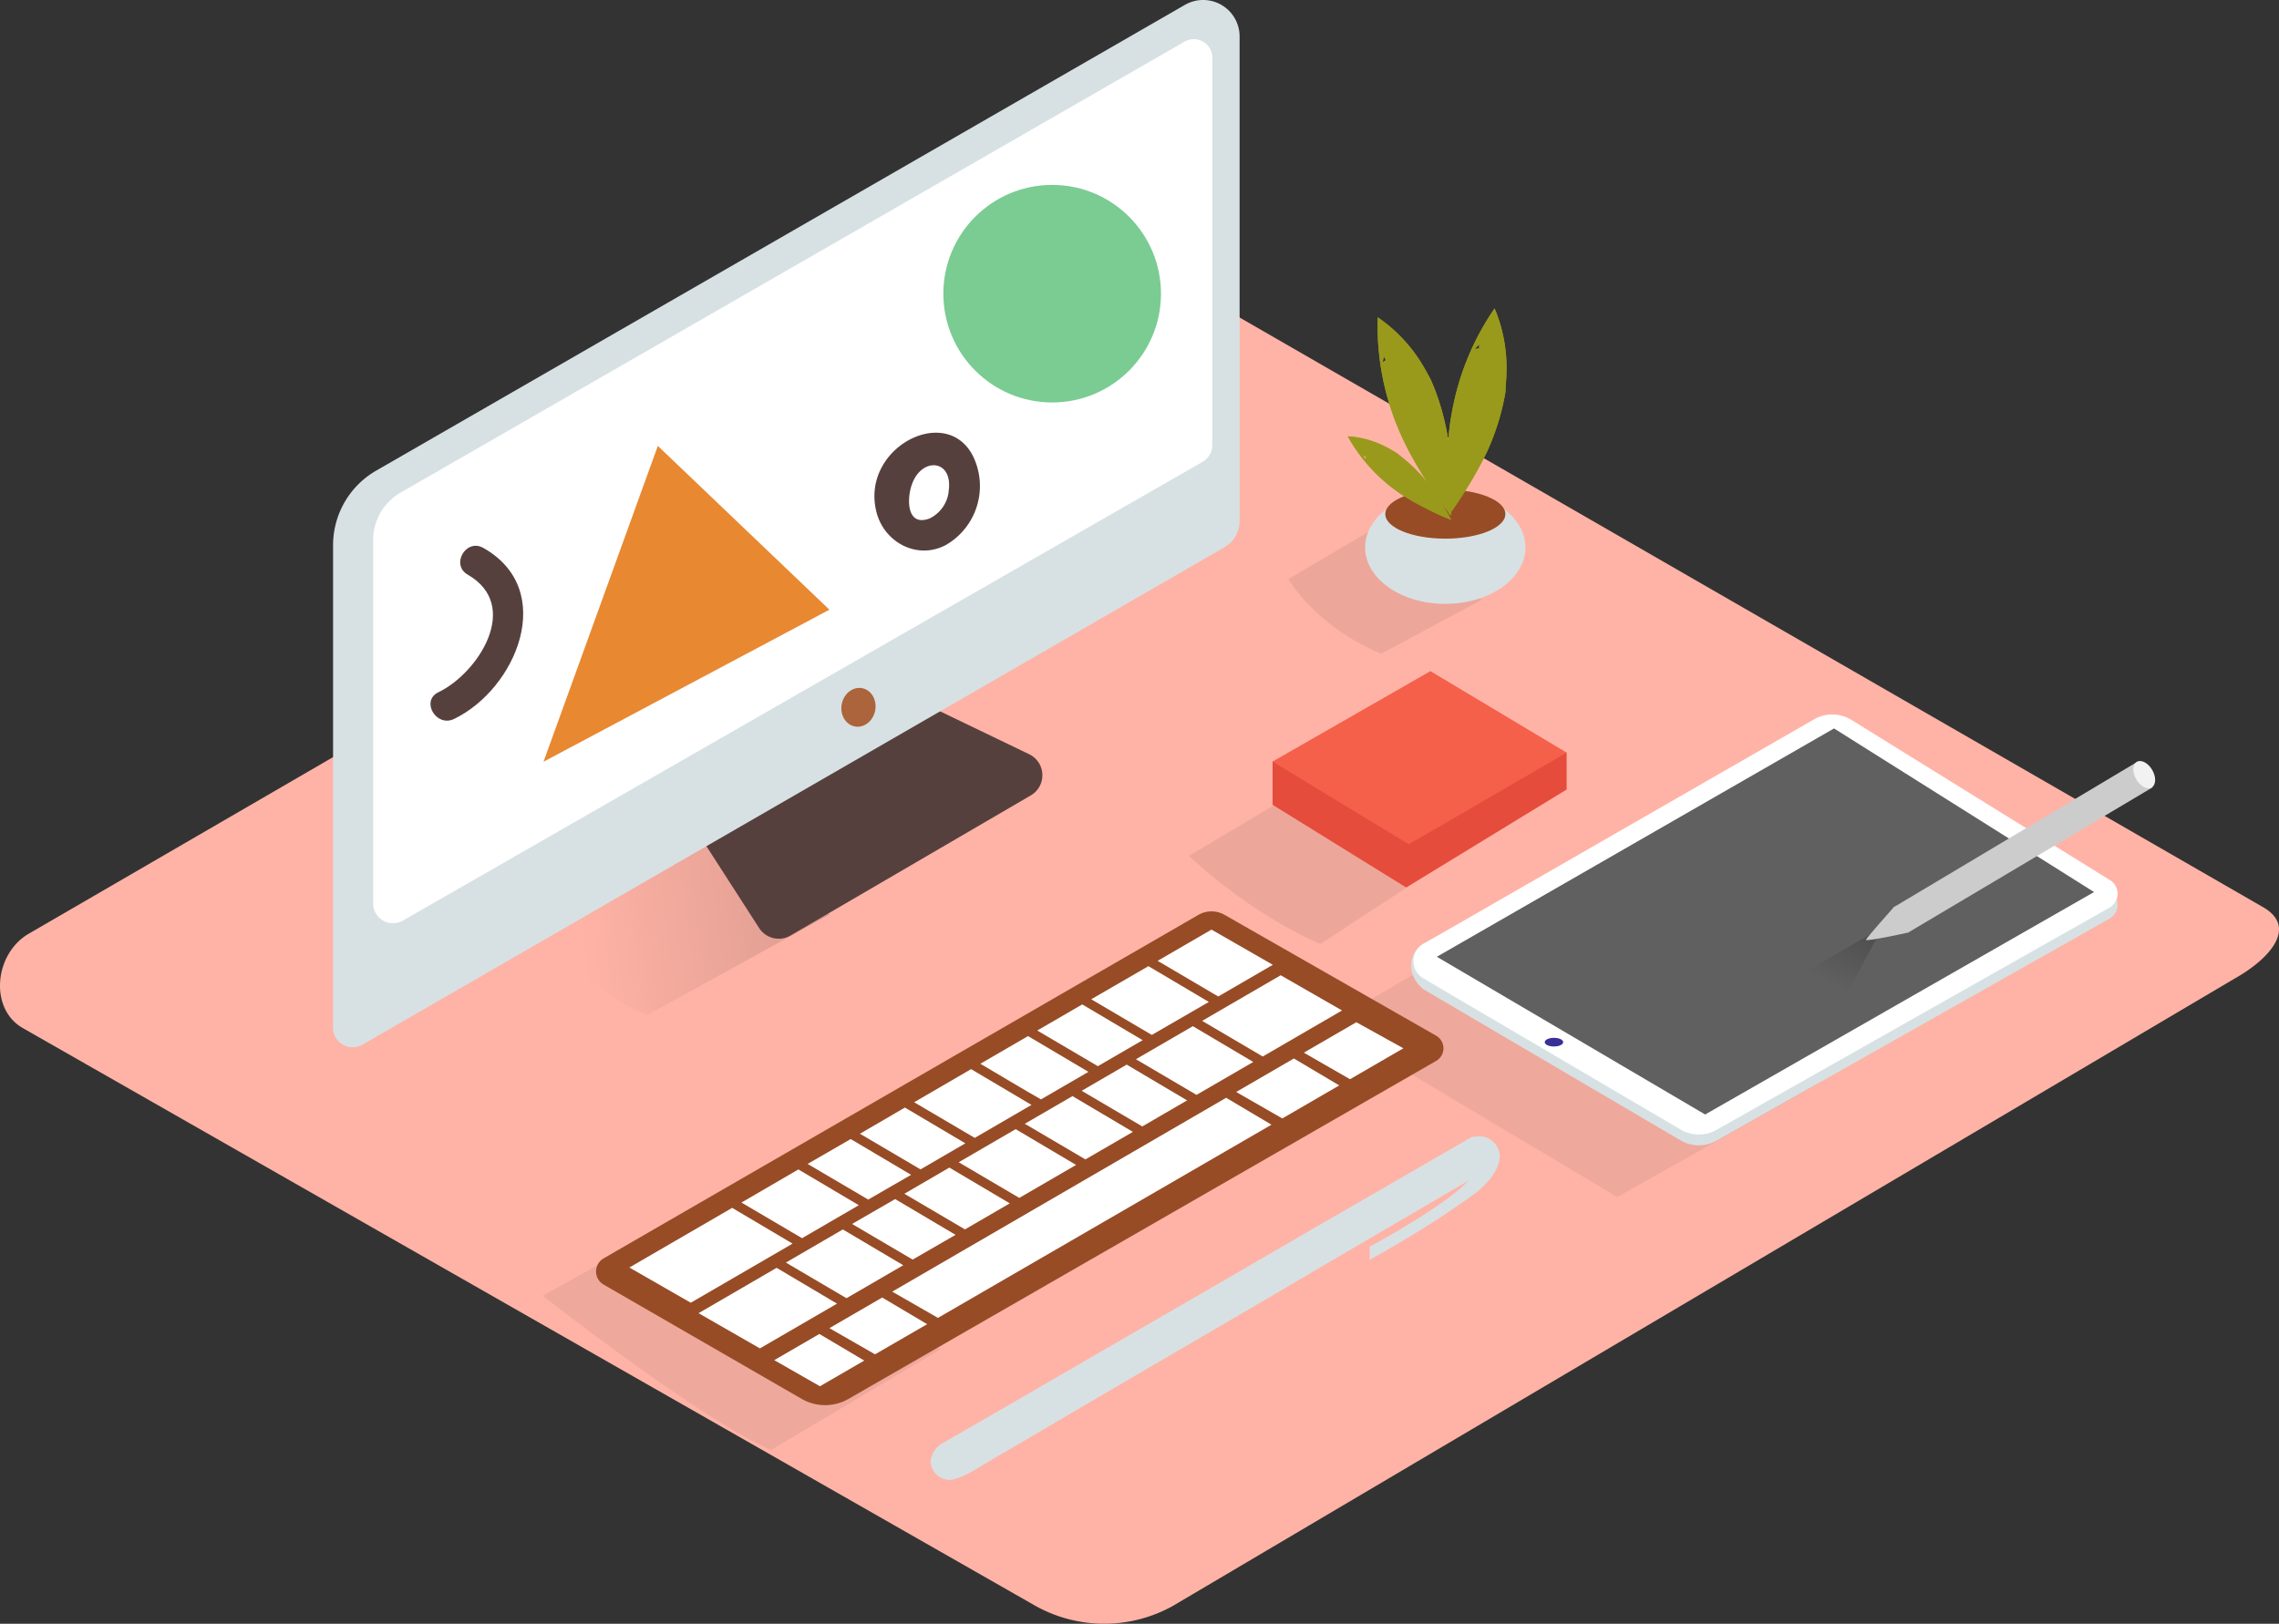 <svg xmlns="http://www.w3.org/2000/svg" xmlns:xlink="http://www.w3.org/1999/xlink" width="870.366" height="620.295" viewBox="0 0 870.366 620.295">
  <rect x="0" y="0" width="870.366" height="620.295" fill="#333333" stroke="none"/>
  <defs>
    <linearGradient id="linear-gradient" x1="0.119" y1="0.262" x2="3.275" gradientUnits="objectBoundingBox">
      <stop offset="0" stop-color="#ffb3a6"/>
      <stop offset="1" stop-color="#805a53"/>
    </linearGradient>
    <linearGradient id="linear-gradient-2" x1="0.838" y1="-0.151" x2="0.33" y2="0.729" gradientUnits="objectBoundingBox">
      <stop offset="0" stop-color="#606060"/>
      <stop offset="0.01" stop-color="#4d4d4d"/>
      <stop offset="1" stop-color="#606060"/>
    </linearGradient>
  </defs>
  <g id="Designer__Isometric_2_" data-name="Designer _Isometric (2)" transform="translate(-15.909 -21.678)">
    <g id="Layer_2" data-name="Layer 2" transform="translate(15.909 21.678)">
      <path id="Trazado_250" data-name="Trazado 250" d="M463.953,572.79l405.4-239.6c12.907-7.257,23.969-19.147,11.394-26.948L473.9,71.775c-6.1-3.782-15.365-6.264-21.582-2.648L26.832,316.1c-12.907,7.493-15.223,28.366-2.364,35.93L410.531,572.364a53.9,53.9,0,0,0,53.423.425Z" transform="translate(-15.909 40.631)" fill="#ffb3a6"/>
      <path id="Trazado_251" data-name="Trazado 251" d="M168.038,215.95,103.6,251.715s60.207,47.466,87.226,58.907l64.509-38.412" transform="translate(103.687 243.277)" fill="#efa89c"/>
      <path id="Trazado_252" data-name="Trazado 252" d="M166.928,155.46,102.49,191.225s15.436,24.418,42.549,35.765l69.639-38.412" transform="translate(102.174 160.779)" fill="url(#linear-gradient)"/>
      <path id="Trazado_253" data-name="Trazado 253" d="M341.069,275.852s77.888-43.613,78.361-44.346l-121-60.916L230.37,209.877Z" transform="translate(276.581 181.414)" fill="#efa89c"/>
      <path id="Trazado_254" data-name="Trazado 254" d="M411.961,140.982l98.808,61.247a6.122,6.122,0,0,1-.213,10.543L360.6,297.515a13.734,13.734,0,0,1-13.71,0L248.526,239.7c-7.092-5.862-5.153-14.561,0-17.4l149.087-81.505a13.947,13.947,0,0,1,14.349.189Z" transform="translate(295.041 138.192)" fill="#d7e1e3"/>
      <path id="Trazado_255" data-name="Trazado 255" d="M411.469,139.17l98.808,61.247a6.122,6.122,0,0,1-.213,10.543L360.127,295.774a13.734,13.734,0,0,1-13.71,0l-98.359-57.819a7.612,7.612,0,0,1,0-13.167l149.087-85.713A13.947,13.947,0,0,1,411.469,139.17Z" transform="translate(295.533 135.797)" fill="#fff"/>
      <path id="Trazado_256" data-name="Trazado 256" d="M399.737,139.4l99.3,62.5-148.52,84.98L248.05,226.626Z" transform="translate(300.694 138.876)" fill="#606060"/>
      <ellipse id="Elipse_233" data-name="Elipse 233" cx="3.522" cy="1.655" rx="3.522" ry="1.655" transform="translate(589.945 396.468)" fill="#383097"/>
      <path id="Trazado_257" data-name="Trazado 257" d="M323.4,197.8s12.93-24.04,13-24.158l-2.222-1.111L306.71,188.391Z" transform="translate(380.696 184.06)" fill="url(#linear-gradient-2)"/>
      <path id="Trazado_258" data-name="Trazado 258" d="M419.431,146.842a1.344,1.344,0,0,1,0-.52,14.371,14.371,0,0,0-4.3-1.442l-92.19,55.03s-5.531,4.326,4.728,10.165l93.584-55.621A19.645,19.645,0,0,0,419.431,146.842Z" transform="translate(400.799 146.35)" fill="#ccc"/>
      <path id="Trazado_259" data-name="Trazado 259" d="M328.3,168.15s-10.732,12.008-10.921,12.788,15.53-2.624,15.53-2.624" transform="translate(395.248 178.086)" fill="#ccc"/>
      <ellipse id="Elipse_234" data-name="Elipse 234" cx="3.546" cy="5.65" rx="3.546" ry="5.65" transform="translate(812.996 292.811) rotate(-30)" fill="#f2f2f2"/>
      <path id="Trazado_260" data-name="Trazado 260" d="M215.849,135.68l38.72,18.651a8.912,8.912,0,0,1,.615,15.719L163.4,223.591a8.912,8.912,0,0,1-11.985-2.884l-22.291-34.63" transform="translate(138.493 133.802)" fill="#56403d"/>
      <path id="Trazado_261" data-name="Trazado 261" d="M86.172,201.476,395.031,23.55a13.923,13.923,0,0,1,20.9,12.079V220.718a11.583,11.583,0,0,1-5.791,10.023L80.925,420.769a7.47,7.47,0,0,1-11.2-6.477V229.913A32.881,32.881,0,0,1,86.172,201.476Z" transform="translate(57.481 -21.678)" fill="#d7e1e3"/>
      <path id="Trazado_262" data-name="Trazado 262" d="M386.16,28.907,86.709,201.207a20.991,20.991,0,0,0-10.519,18.2V358.166a7.588,7.588,0,0,0,11.346,6.571L392.944,189.483a7.47,7.47,0,0,0,3.759-6.477V35.077a7.092,7.092,0,0,0-10.543-6.17Z" transform="translate(66.305 -13.041)" fill="#fff"/>
      <ellipse id="Elipse_235" data-name="Elipse 235" cx="7.446" cy="6.501" rx="7.446" ry="6.501" transform="translate(320.06 276.29) rotate(-79.1)" fill="#ab643c"/>
      <path id="Trazado_263" data-name="Trazado 263" d="M352.26,170.3l80.8,46.166a5.555,5.555,0,0,1,0,9.621L208.634,355.2a17.918,17.918,0,0,1-17.894,0L115.1,311.54a5.791,5.791,0,0,1,0-10.023l227.07-131.169A10.046,10.046,0,0,1,352.26,170.3Z" transform="translate(115.427 179.197)" fill="#974c26"/>
      <path id="Trazado_264" data-name="Trazado 264" d="M172.025,200.67,195.1,214.333l-17.114,9.952c-4.728-2.813-18.674-10.992-23.142-13.616Z" transform="translate(173.57 222.438)" fill="#fff"/>
      <path id="Trazado_265" data-name="Trazado 265" d="M185.347,194.46l23.071,13.663-21.676,12.6c-3.782-2.2-17.752-10.448-23.142-13.616Z" transform="translate(185.518 213.969)" fill="#fff"/>
      <path id="Trazado_266" data-name="Trazado 266" d="M223.505,171.91l23.426,13.45-20.849,12.1c-3.309-1.915-17.445-10.259-23.142-13.616Z" transform="translate(239.171 183.214)" fill="#fff"/>
      <path id="Trazado_267" data-name="Trazado 267" d="M200.675,184l23.071,13.663-17.114,9.928c-4.042-2.364-17.965-10.566-23.142-13.616Z" transform="translate(212.644 199.703)" fill="#fff"/>
      <path id="Trazado_268" data-name="Trazado 268" d="M214.052,177.82l23.071,13.663-21.771,12.6c-2.553-1.466-17.067-10.023-23.142-13.616Z" transform="translate(224.537 191.274)" fill="#fff"/>
      <path id="Trazado_269" data-name="Trazado 269" d="M162.842,205.76l23.071,13.663-16.381,9.455c-4.917-2.884-18.769-11.039-23.142-13.616Z" transform="translate(162.046 229.38)" fill="#fff"/>
      <path id="Trazado_270" data-name="Trazado 270" d="M192.5,189.12l23.071,13.663L197.442,213.3c-4.255-2.364-18.131-10.661-23.142-13.616Z" transform="translate(200.111 206.686)" fill="#fff"/>
      <path id="Trazado_271" data-name="Trazado 271" d="M157.447,210.67l23.071,13.663-21.676,12.6c-4.539-2.647-18.367-10.8-23.142-13.616Z" transform="translate(147.467 236.076)" fill="#fff"/>
      <path id="Trazado_272" data-name="Trazado 272" d="M156.853,216.88l23.071,13.663-38.885,22.575-23.449-13.45Z" transform="translate(122.767 244.546)" fill="#fff"/>
      <path id="Trazado_273" data-name="Trazado 273" d="M240.127,179.29l23.426,13.45-30.281,17.587c-3.971-2.364-17.894-10.519-23.142-13.616Z" transform="translate(248.977 193.279)" fill="#fff"/>
      <path id="Trazado_274" data-name="Trazado 274" d="M207.855,193.73l23.071,13.663-17.114,9.952c-4.586-2.671-18.414-10.826-23.142-13.616Z" transform="translate(222.437 212.973)" fill="#fff"/>
      <path id="Trazado_275" data-name="Trazado 275" d="M192.547,204.16l23.071,13.663-21.676,12.6c-4.349-2.529-18.2-10.708-23.142-13.616Z" transform="translate(195.337 227.198)" fill="#fff"/>
      <path id="Trazado_276" data-name="Trazado 276" d="M199.682,198.82l23.071,13.663L204.622,223c-4.728-2.766-18.6-10.945-23.142-13.616Z" transform="translate(209.903 219.915)" fill="#fff"/>
      <path id="Trazado_277" data-name="Trazado 277" d="M179.205,210.37l23.071,13.663-17.114,9.952c-5.3-3.1-19.218-11.323-23.142-13.616Z" transform="translate(183.363 235.667)" fill="#fff"/>
      <path id="Trazado_278" data-name="Trazado 278" d="M170.022,215.46l23.071,13.663-16.381,9.455c-5.39-3.144-19.336-11.394-23.142-13.616Z" transform="translate(171.838 242.609)" fill="#fff"/>
      <path id="Trazado_279" data-name="Trazado 279" d="M221.177,187.52l23.071,13.663-21.676,12.576c-3.428-1.986-17.54-10.306-23.142-13.616Z" transform="translate(234.384 204.504)" fill="#fff"/>
      <path id="Trazado_280" data-name="Trazado 280" d="M164.627,220.37,187.7,234.033l-21.676,12.6c-5.011-2.931-18.911-11.11-23.142-13.616Z" transform="translate(157.259 249.306)" fill="#fff"/>
      <path id="Trazado_281" data-name="Trazado 281" d="M181.649,240.257,152.2,257.347,128.77,243.9l29.808-17.327Z" transform="translate(138.015 257.761)" fill="#fff"/>
      <path id="Trazado_282" data-name="Trazado 282" d="M170.074,231.37l17.161,10.188-19.9,11.512-17.421-10Z" transform="translate(166.847 264.308)" fill="#fff"/>
      <path id="Trazado_283" data-name="Trazado 283" d="M175.37,247.425l-16.925,9.81L141,247.259l17.232-10Z" transform="translate(154.695 272.341)" fill="#fff"/>
      <path id="Trazado_284" data-name="Trazado 284" d="M246.605,186.88l17.965,9.952-20.376,11.819L226.56,198.51Z" transform="translate(271.385 203.631)" fill="#fff"/>
      <path id="Trazado_285" data-name="Trazado 285" d="M237.661,192.74l17.327,10.283-21.747,12.623L215.63,205.528Z" transform="translate(256.478 211.623)" fill="#fff"/>
      <path id="Trazado_286" data-name="Trazado 286" d="M287.589,199.09l17.3,10.283-127.364,73.8L160.06,273.149Z" transform="translate(180.69 220.283)" fill="#fff"/>
      <path id="Trazado_287" data-name="Trazado 287" d="M257.154,107,224.06,126.549s10.212,17.918,35.458,28.508l38.436-20.66" transform="translate(267.975 94.687)" fill="#eda69a"/>
      <ellipse id="Elipse_236" data-name="Elipse 236" cx="30.612" cy="21.558" rx="30.612" ry="21.558" transform="translate(521.347 187.575)" fill="#d7e1e3"/>
      <ellipse id="Elipse_237" data-name="Elipse 237" cx="22.929" cy="9.384" rx="22.929" ry="9.384" transform="translate(529.053 187.008)" fill="#974c26"/>
      <path id="Trazado_288" data-name="Trazado 288" d="M250.552,150.307c1.8-2.529,3.617-5.177,5.508-8.155,2.364-3.806,4.728-7.682,6.784-11.7a77.218,77.218,0,0,0,4.94-11.063,92.486,92.486,0,0,0,3.617-12.694c.236-1.135.425-2.364.638-3.4V101.9c.213-2.364.355-4.728.378-6.95a58.5,58.5,0,0,0-4.562-23.426A101.03,101.03,0,0,0,251.5,111.54q-.236,1.276-.449,2.577s-.236,1.56-.331,2.2l-.236,2.151q-.165,1.631-.307,3.286c-.331,4.231-.5,8.463-.473,12.694C249.89,139.74,250.127,145.035,250.552,150.307Zm9.739-63.256q.827-.946,1.726-1.844h0a3.807,3.807,0,0,0,0,1.655,5.248,5.248,0,0,0-1.7.189Z" transform="translate(302.943 46.298)" fill="#999a1c"/>
      <path id="Trazado_289" data-name="Trazado 289" d="M266.448,148.7c.165-3.1.236-6.311.213-9.834,0-4.515-.213-9.006-.615-13.5a77.232,77.232,0,0,0-1.82-11.985,92.469,92.469,0,0,0-3.806-12.647c-.425-1.087-.851-2.151-1.324-3.215-.213-.5-.165-.449-.118-.378l-.473-.875c-1.087-2.057-2.2-4.089-3.428-6.051A58.5,58.5,0,0,0,238.532,72.96a101.031,101.031,0,0,0,7.872,42.549q.5,1.206,1.016,2.364l.922,2.033.969,1.962q.733,1.466,1.513,2.931,3.014,5.6,6.453,10.945C260.161,140.211,263.234,144.513,266.448,148.7Zm-26-58.481q.189-1.253.449-2.364h0a3.806,3.806,0,0,0,.8,1.442,5.249,5.249,0,0,0-1.253.946Z" transform="translate(287.638 48.262)" fill="#999a1c"/>
      <path id="Trazado_290" data-name="Trazado 290" d="M273.16,124.125c-.922-1.726-1.915-3.475-3.049-5.39-1.466-2.364-3.026-4.728-4.728-7.092a48.574,48.574,0,0,0-4.917-5.862,58.18,58.18,0,0,0-6.146-5.6l-1.655-1.347c-.284-.189-.236-.189-.189-.165l-.544-.331c-1.253-.756-2.506-1.489-3.806-2.151A36.8,36.8,0,0,0,233.66,92.19a63.54,63.54,0,0,0,17.965,20.4l1.324.969,1.135.8,1.158.733,1.773,1.087q3.428,2.057,7.092,3.829A92.118,92.118,0,0,0,273.16,124.125Zm-32.9-23.166q-.307-.733-.567-1.489h0a2.364,2.364,0,0,0,.9.52,3.31,3.31,0,0,0-.331.969Z" transform="translate(281.068 74.489)" fill="#999a1c"/>
      <path id="Trazado_291" data-name="Trazado 291" d="M250.552,150.307c1.8-2.529,3.617-5.177,5.508-8.155,2.364-3.806,4.728-7.682,6.784-11.7a77.218,77.218,0,0,0,4.94-11.063,92.486,92.486,0,0,0,3.617-12.694c.236-1.135.425-2.364.638-3.4V101.9c.213-2.364.355-4.728.378-6.95a58.5,58.5,0,0,0-4.562-23.426A101.03,101.03,0,0,0,251.5,111.54q-.236,1.276-.449,2.577s-.236,1.56-.331,2.2l-.236,2.151q-.165,1.631-.307,3.286c-.331,4.231-.5,8.463-.473,12.694C249.89,139.74,250.127,145.035,250.552,150.307Zm9.739-63.256q.827-.946,1.726-1.844h0a3.807,3.807,0,0,0,0,1.655,5.248,5.248,0,0,0-1.7.189Z" transform="translate(302.943 46.298)" fill="#999a1c"/>
      <path id="Trazado_292" data-name="Trazado 292" d="M266.448,148.7c.165-3.1.236-6.311.213-9.834,0-4.515-.213-9.006-.615-13.5a77.232,77.232,0,0,0-1.82-11.985,92.469,92.469,0,0,0-3.806-12.647c-.425-1.087-.851-2.151-1.324-3.215-.213-.5-.165-.449-.118-.378l-.473-.875c-1.087-2.057-2.2-4.089-3.428-6.051A58.5,58.5,0,0,0,238.532,72.96a101.031,101.031,0,0,0,7.872,42.549q.5,1.206,1.016,2.364l.922,2.033.969,1.962q.733,1.466,1.513,2.931,3.014,5.6,6.453,10.945C260.161,140.211,263.234,144.513,266.448,148.7Zm-26-58.481q.189-1.253.449-2.364h0a3.806,3.806,0,0,0,.8,1.442,5.249,5.249,0,0,0-1.253.946Z" transform="translate(287.638 48.262)" fill="#999a1c"/>
      <path id="Trazado_293" data-name="Trazado 293" d="M273.16,124.125c-.922-1.726-1.915-3.475-3.049-5.39-1.466-2.364-3.026-4.728-4.728-7.092a48.574,48.574,0,0,0-4.917-5.862,58.18,58.18,0,0,0-6.146-5.6l-1.655-1.347c-.284-.189-.236-.189-.189-.165l-.544-.331c-1.253-.756-2.506-1.489-3.806-2.151A36.8,36.8,0,0,0,233.66,92.19a63.54,63.54,0,0,0,17.965,20.4l1.324.969,1.135.8,1.158.733,1.773,1.087q3.428,2.057,7.092,3.829A92.118,92.118,0,0,0,273.16,124.125Zm-32.9-23.166q-.307-.733-.567-1.489h0a2.364,2.364,0,0,0,.9.52,3.31,3.31,0,0,0-.331.969Z" transform="translate(281.068 74.489)" fill="#999a1c"/>
      <path id="Trazado_294" data-name="Trazado 294" d="M103.72,214.39l109.186-58.079L147.38,93.74Z" transform="translate(103.851 76.603)" fill="#e88831"/>
      <circle id="Elipse_238" data-name="Elipse 238" cx="41.556" cy="41.556" r="41.556" transform="translate(360.275 70.636)" fill="#7acc92"/>
      <path id="Trazado_295" data-name="Trazado 295" d="M105.651,110.707c-6.619-3.782-12.576,6.43-5.957,10.212,20.542,11.819,4.089,37.538-11.2,44.913-6.855,3.286-.875,13.5,5.957,10.212C118.321,164.531,134.017,126.71,105.651,110.707Z" transform="translate(78.944 98.616)" fill="#56403d"/>
      <path id="Trazado_296" data-name="Trazado 296" d="M196.938,106.717c-6.288-29.382-45.835-11.346-38.956,15.294,2.978,11.536,15.554,18.249,26.428,12.528a26,26,0,0,0,12.528-27.822Zm-11.394,7.375a13.072,13.072,0,0,1-7.257,10.259c-9.03,3.451-8.817-8.013-6.6-13.5,3.971-10.165,15.79-8.864,13.8,3.333Z" transform="translate(176.764 73.695)" fill="#56403d"/>
      <path id="Trazado_297" data-name="Trazado 297" d="M166.26,329.228a9.455,9.455,0,0,1,5.342-7.092l17.138-9.881,26.475-15.341,31.628-18.32L280.5,259.117l32.55-18.911,28.366-16.381,20.92-12.1,10.992-6.359c0,.236.378.236.615.165a7.824,7.824,0,0,1,9.455,9.455c-1.276,4.964-5.508,9.337-9.455,12.363a380.108,380.108,0,0,1-40,25.1v-4.94c9.314-5.106,29.406-16.547,37.821-25.293l-4.018,2.364-11.063,6.477L340.026,240.8l-20.8,12.15-23.568,13.876-24.726,14.443-24.489,14.3L223.654,308.9l-19.549,11.512L189.047,329.2c-4.586,2.695-9.574,6.335-14.916,7.375a7.352,7.352,0,0,1-7.872-7.351Z" transform="translate(189.145 228.76)" fill="#d7e1e3"/>
      <path id="Trazado_298" data-name="Trazado 298" d="M243.316,151.1,208,172.138s23.189,22.22,50.208,33.59l32.834-21.44" transform="translate(246.072 154.833)" fill="#eda69a"/>
      <path id="Trazado_299" data-name="Trazado 299" d="M221.51,146.714v16.523l51.035,31.6L333.816,157.4V143.31" transform="translate(264.497 144.208)" fill="#e54c3c"/>
      <path id="Trazado_300" data-name="Trazado 300" d="M333.816,161.272,281.788,130.14,221.51,164.676l52.028,31.6Z" transform="translate(264.497 126.247)" fill="#f5604b"/>
    </g>
  </g>
</svg>
